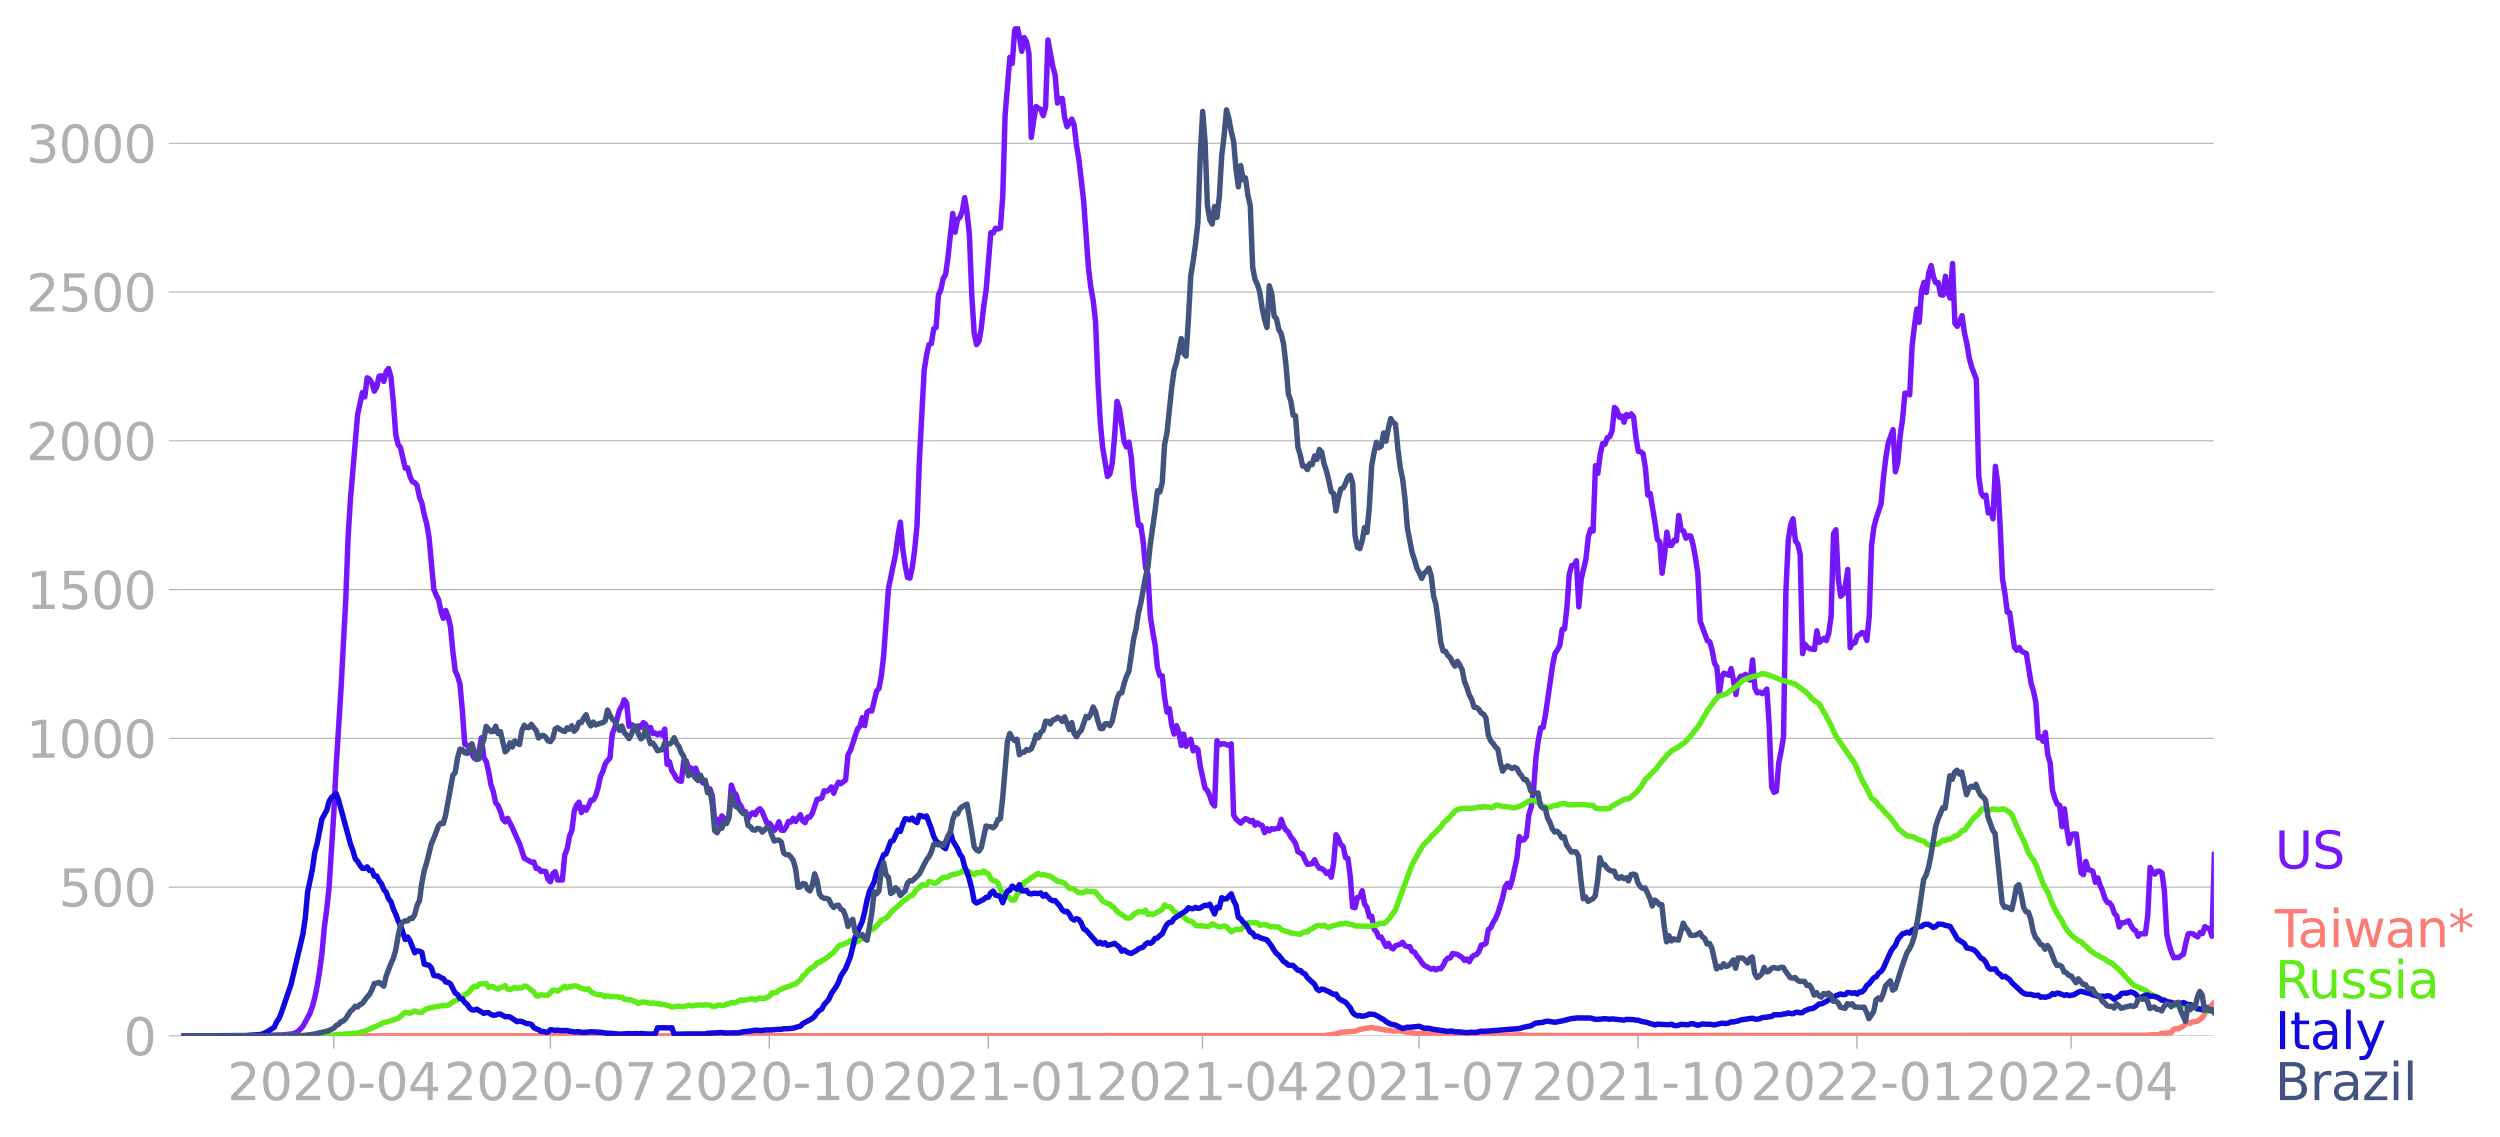<svg xmlns:xlink="http://www.w3.org/1999/xlink" width="915.175" height="416.202" viewBox="0 0 686.381 312.151" xmlns="http://www.w3.org/2000/svg"><defs><style>*{stroke-linejoin:round;stroke-linecap:butt}</style></defs><g id="figure_1"><path d="M0 312.151h686.38V0H0v312.151z" style="fill:none" id="patch_1"/><g id="axes_1"><path d="M49.83 284.4h558V7.2h-558v277.2z" style="fill:none" id="patch_2"/><g id="matplotlib.axis_1"><g id="xtick_1"><g id="line2d_1"><defs><path id="m892c7c4e8e" d="M0 0v3.5" style="stroke:#b0b0b0;stroke-width:.4"/></defs><use xlink:href="#m892c7c4e8e" x="91.647" y="284.4" style="fill:#b0b0b0;stroke:#b0b0b0;stroke-width:.4"/></g><g style="fill:#b0b0b0" transform="matrix(.14 0 0 -.14 62.4 302.038)" id="text_1"><defs><path id="DejaVuSans-32" d="M1228 531h2203V0H469v531q359 372 979 998 621 627 780 809 303 340 423 576 121 236 121 464 0 372-261 606-261 235-680 235-297 0-627-103-329-103-704-313v638q381 153 712 231 332 78 607 78 725 0 1156-363 431-362 431-968 0-288-108-546-107-257-392-607-78-91-497-524-418-433-1181-1211z" transform="scale(.016)"/><path id="DejaVuSans-30" d="M2034 4250q-487 0-733-480-245-479-245-1442 0-959 245-1439 246-480 733-480 491 0 736 480 246 480 246 1439 0 963-246 1442-245 480-736 480zm0 500q785 0 1199-621 414-620 414-1801 0-1178-414-1799Q2819-91 2034-91q-784 0-1198 620-414 621-414 1799 0 1181 414 1801 414 621 1198 621z" transform="scale(.016)"/><path id="DejaVuSans-2d" d="M313 2009h1684v-512H313v512z" transform="scale(.016)"/><path id="DejaVuSans-34" d="M2419 4116 825 1625h1594v2491zm-166 550h794V1625h666v-525h-666V0h-628v1100H313v609l1940 2957z" transform="scale(.016)"/></defs><use xlink:href="#DejaVuSans-32"/><use xlink:href="#DejaVuSans-30" x="63.623"/><use xlink:href="#DejaVuSans-32" x="127.246"/><use xlink:href="#DejaVuSans-30" x="190.869"/><use xlink:href="#DejaVuSans-2d" x="254.492"/><use xlink:href="#DejaVuSans-30" x="290.576"/><use xlink:href="#DejaVuSans-34" x="354.199"/></g></g><g id="xtick_2"><use xlink:href="#m892c7c4e8e" x="151.106" y="284.4" style="fill:#b0b0b0;stroke:#b0b0b0;stroke-width:.4" id="line2d_2"/><g style="fill:#b0b0b0" transform="matrix(.14 0 0 -.14 121.858 302.038)" id="text_2"><defs><path id="DejaVuSans-37" d="M525 4666h3000v-269L1831 0h-659l1594 4134H525v532z" transform="scale(.016)"/></defs><use xlink:href="#DejaVuSans-32"/><use xlink:href="#DejaVuSans-30" x="63.623"/><use xlink:href="#DejaVuSans-32" x="127.246"/><use xlink:href="#DejaVuSans-30" x="190.869"/><use xlink:href="#DejaVuSans-2d" x="254.492"/><use xlink:href="#DejaVuSans-30" x="290.576"/><use xlink:href="#DejaVuSans-37" x="354.199"/></g></g><g id="xtick_3"><use xlink:href="#m892c7c4e8e" x="211.219" y="284.4" style="fill:#b0b0b0;stroke:#b0b0b0;stroke-width:.4" id="line2d_3"/><g style="fill:#b0b0b0" transform="matrix(.14 0 0 -.14 181.97 302.038)" id="text_3"><defs><path id="DejaVuSans-31" d="M794 531h1031v3560L703 3866v575l1116 225h631V531h1031V0H794v531z" transform="scale(.016)"/></defs><use xlink:href="#DejaVuSans-32"/><use xlink:href="#DejaVuSans-30" x="63.623"/><use xlink:href="#DejaVuSans-32" x="127.246"/><use xlink:href="#DejaVuSans-30" x="190.869"/><use xlink:href="#DejaVuSans-2d" x="254.492"/><use xlink:href="#DejaVuSans-31" x="290.576"/><use xlink:href="#DejaVuSans-30" x="354.199"/></g></g><g id="xtick_4"><use xlink:href="#m892c7c4e8e" x="271.331" y="284.4" style="fill:#b0b0b0;stroke:#b0b0b0;stroke-width:.4" id="line2d_4"/><g style="fill:#b0b0b0" transform="matrix(.14 0 0 -.14 242.083 302.038)" id="text_4"><use xlink:href="#DejaVuSans-32"/><use xlink:href="#DejaVuSans-30" x="63.623"/><use xlink:href="#DejaVuSans-32" x="127.246"/><use xlink:href="#DejaVuSans-31" x="190.869"/><use xlink:href="#DejaVuSans-2d" x="254.492"/><use xlink:href="#DejaVuSans-30" x="290.576"/><use xlink:href="#DejaVuSans-31" x="354.199"/></g></g><g id="xtick_5"><use xlink:href="#m892c7c4e8e" x="330.137" y="284.4" style="fill:#b0b0b0;stroke:#b0b0b0;stroke-width:.4" id="line2d_5"/><g style="fill:#b0b0b0" transform="matrix(.14 0 0 -.14 300.889 302.038)" id="text_5"><use xlink:href="#DejaVuSans-32"/><use xlink:href="#DejaVuSans-30" x="63.623"/><use xlink:href="#DejaVuSans-32" x="127.246"/><use xlink:href="#DejaVuSans-31" x="190.869"/><use xlink:href="#DejaVuSans-2d" x="254.492"/><use xlink:href="#DejaVuSans-30" x="290.576"/><use xlink:href="#DejaVuSans-34" x="354.199"/></g></g><g id="xtick_6"><use xlink:href="#m892c7c4e8e" x="389.596" y="284.4" style="fill:#b0b0b0;stroke:#b0b0b0;stroke-width:.4" id="line2d_6"/><g style="fill:#b0b0b0" transform="matrix(.14 0 0 -.14 360.348 302.038)" id="text_6"><use xlink:href="#DejaVuSans-32"/><use xlink:href="#DejaVuSans-30" x="63.623"/><use xlink:href="#DejaVuSans-32" x="127.246"/><use xlink:href="#DejaVuSans-31" x="190.869"/><use xlink:href="#DejaVuSans-2d" x="254.492"/><use xlink:href="#DejaVuSans-30" x="290.576"/><use xlink:href="#DejaVuSans-37" x="354.199"/></g></g><g id="xtick_7"><use xlink:href="#m892c7c4e8e" x="449.708" y="284.4" style="fill:#b0b0b0;stroke:#b0b0b0;stroke-width:.4" id="line2d_7"/><g style="fill:#b0b0b0" transform="matrix(.14 0 0 -.14 420.46 302.038)" id="text_7"><use xlink:href="#DejaVuSans-32"/><use xlink:href="#DejaVuSans-30" x="63.623"/><use xlink:href="#DejaVuSans-32" x="127.246"/><use xlink:href="#DejaVuSans-31" x="190.869"/><use xlink:href="#DejaVuSans-2d" x="254.492"/><use xlink:href="#DejaVuSans-31" x="290.576"/><use xlink:href="#DejaVuSans-30" x="354.199"/></g></g><g id="xtick_8"><use xlink:href="#m892c7c4e8e" x="509.821" y="284.4" style="fill:#b0b0b0;stroke:#b0b0b0;stroke-width:.4" id="line2d_8"/><g style="fill:#b0b0b0" transform="matrix(.14 0 0 -.14 480.573 302.038)" id="text_8"><use xlink:href="#DejaVuSans-32"/><use xlink:href="#DejaVuSans-30" x="63.623"/><use xlink:href="#DejaVuSans-32" x="127.246"/><use xlink:href="#DejaVuSans-32" x="190.869"/><use xlink:href="#DejaVuSans-2d" x="254.492"/><use xlink:href="#DejaVuSans-30" x="290.576"/><use xlink:href="#DejaVuSans-31" x="354.199"/></g></g><g id="xtick_9"><use xlink:href="#m892c7c4e8e" x="568.626" y="284.4" style="fill:#b0b0b0;stroke:#b0b0b0;stroke-width:.4" id="line2d_9"/><g style="fill:#b0b0b0" transform="matrix(.14 0 0 -.14 539.378 302.038)" id="text_9"><use xlink:href="#DejaVuSans-32"/><use xlink:href="#DejaVuSans-30" x="63.623"/><use xlink:href="#DejaVuSans-32" x="127.246"/><use xlink:href="#DejaVuSans-32" x="190.869"/><use xlink:href="#DejaVuSans-2d" x="254.492"/><use xlink:href="#DejaVuSans-30" x="290.576"/><use xlink:href="#DejaVuSans-34" x="354.199"/></g></g></g><g id="matplotlib.axis_2"><g id="ytick_1"><path d="M49.83 284.4h558" clip-path="url(#pb3bcf292a0)" style="fill:none;stroke:#b0b0b0;stroke-width:.3;stroke-linecap:square" id="line2d_10"/><g id="line2d_11"><defs><path id="mfe31f30dcf" d="M0 0h-3.5" style="stroke:#b0b0b0;stroke-width:.3"/></defs><use xlink:href="#mfe31f30dcf" x="49.83" y="284.4" style="fill:#b0b0b0;stroke:#b0b0b0;stroke-width:.3"/></g><use xlink:href="#DejaVuSans-30" style="fill:#b0b0b0" transform="matrix(.14 0 0 -.14 33.922 289.719)" id="text_10"/></g><g id="ytick_2"><path d="M49.83 243.556h558" clip-path="url(#pb3bcf292a0)" style="fill:none;stroke:#b0b0b0;stroke-width:.3;stroke-linecap:square" id="line2d_12"/><use xlink:href="#mfe31f30dcf" x="49.83" y="243.556" style="fill:#b0b0b0;stroke:#b0b0b0;stroke-width:.3" id="line2d_13"/><g style="fill:#b0b0b0" transform="matrix(.14 0 0 -.14 16.108 248.875)" id="text_11"><defs><path id="DejaVuSans-35" d="M691 4666h2478v-532H1269V2991q137 47 274 70 138 23 276 23 781 0 1237-428 457-428 457-1159 0-753-469-1171Q2575-91 1722-91q-294 0-599 50Q819 9 494 109v635q281-153 581-228t634-75q541 0 856 284 316 284 316 772 0 487-316 771-315 285-856 285-253 0-505-56-251-56-513-175v2344z" transform="scale(.016)"/></defs><use xlink:href="#DejaVuSans-35"/><use xlink:href="#DejaVuSans-30" x="63.623"/><use xlink:href="#DejaVuSans-30" x="127.246"/></g></g><g id="ytick_3"><path d="M49.83 202.713h558" clip-path="url(#pb3bcf292a0)" style="fill:none;stroke:#b0b0b0;stroke-width:.3;stroke-linecap:square" id="line2d_14"/><use xlink:href="#mfe31f30dcf" x="49.83" y="202.713" style="fill:#b0b0b0;stroke:#b0b0b0;stroke-width:.3" id="line2d_15"/><g style="fill:#b0b0b0" transform="matrix(.14 0 0 -.14 7.2 208.032)" id="text_12"><use xlink:href="#DejaVuSans-31"/><use xlink:href="#DejaVuSans-30" x="63.623"/><use xlink:href="#DejaVuSans-30" x="127.246"/><use xlink:href="#DejaVuSans-30" x="190.869"/></g></g><g id="ytick_4"><path d="M49.83 161.87h558" clip-path="url(#pb3bcf292a0)" style="fill:none;stroke:#b0b0b0;stroke-width:.3;stroke-linecap:square" id="line2d_16"/><use xlink:href="#mfe31f30dcf" x="49.83" y="161.869" style="fill:#b0b0b0;stroke:#b0b0b0;stroke-width:.3" id="line2d_17"/><g style="fill:#b0b0b0" transform="matrix(.14 0 0 -.14 7.2 167.188)" id="text_13"><use xlink:href="#DejaVuSans-31"/><use xlink:href="#DejaVuSans-35" x="63.623"/><use xlink:href="#DejaVuSans-30" x="127.246"/><use xlink:href="#DejaVuSans-30" x="190.869"/></g></g><g id="ytick_5"><path d="M49.83 121.025h558" clip-path="url(#pb3bcf292a0)" style="fill:none;stroke:#b0b0b0;stroke-width:.3;stroke-linecap:square" id="line2d_18"/><use xlink:href="#mfe31f30dcf" x="49.83" y="121.025" style="fill:#b0b0b0;stroke:#b0b0b0;stroke-width:.3" id="line2d_19"/><g style="fill:#b0b0b0" transform="matrix(.14 0 0 -.14 7.2 126.344)" id="text_14"><use xlink:href="#DejaVuSans-32"/><use xlink:href="#DejaVuSans-30" x="63.623"/><use xlink:href="#DejaVuSans-30" x="127.246"/><use xlink:href="#DejaVuSans-30" x="190.869"/></g></g><g id="ytick_6"><path d="M49.83 80.182h558" clip-path="url(#pb3bcf292a0)" style="fill:none;stroke:#b0b0b0;stroke-width:.3;stroke-linecap:square" id="line2d_20"/><use xlink:href="#mfe31f30dcf" x="49.83" y="80.182" style="fill:#b0b0b0;stroke:#b0b0b0;stroke-width:.3" id="line2d_21"/><g style="fill:#b0b0b0" transform="matrix(.14 0 0 -.14 7.2 85.5)" id="text_15"><use xlink:href="#DejaVuSans-32"/><use xlink:href="#DejaVuSans-35" x="63.623"/><use xlink:href="#DejaVuSans-30" x="127.246"/><use xlink:href="#DejaVuSans-30" x="190.869"/></g></g><g id="ytick_7"><path d="M49.83 39.338h558" clip-path="url(#pb3bcf292a0)" style="fill:none;stroke:#b0b0b0;stroke-width:.3;stroke-linecap:square" id="line2d_22"/><use xlink:href="#mfe31f30dcf" x="49.83" y="39.338" style="fill:#b0b0b0;stroke:#b0b0b0;stroke-width:.3" id="line2d_23"/><g style="fill:#b0b0b0" transform="matrix(.14 0 0 -.14 7.2 44.657)" id="text_16"><defs><path id="DejaVuSans-33" d="M2597 2516q453-97 707-404 255-306 255-756 0-690-475-1069Q2609-91 1734-91q-293 0-604 58T488 141v609q262-153 574-231 313-78 654-78 593 0 904 234t311 681q0 413-289 645-289 233-804 233h-544v519h569q465 0 712 186t247 536q0 359-255 551-254 193-729 193-260 0-557-57-297-56-653-174v562q360 100 674 150t592 50q719 0 1137-327 419-326 419-882 0-388-222-655t-631-370z" transform="scale(.016)"/></defs><use xlink:href="#DejaVuSans-33"/><use xlink:href="#DejaVuSans-30" x="63.623"/><use xlink:href="#DejaVuSans-30" x="127.246"/><use xlink:href="#DejaVuSans-30" x="190.869"/></g></g></g><path d="m49.83 284.4 22.869-.082 3.267-.151 1.307-.012 1.306-.117 1.96-.21 1.307-.665 1.307-1.365 1.96-3.618.654-1.867.653-2.404.654-3.186.653-4.026.653-4.854.654-7.119.653-4.983.654-6.068 1.306-20.48.654-13 1.307-20.865 1.306-24.46.654-17.47.653-10.479 1.96-23.14 1.307-6.022.653 1.202.654-5.228.653.362.654 1.073.653 2.218.653-1.062.654-3.034.653-.105.654 1.528.653-2.695.653-.864.654 2.474.653 6.698.654 8.928.653 2.777.653.875 1.307 5.648.654-.105.653 2.37.653 1.423.654.268.653.817.654 3.221.653 1.599.653 3.232.654 2.37.653 3.768 1.307 14.226.653 1.657.654 1.237.653 3.139.654 1.984.653-2.16.653 1.681.654 2.708.653 6.826.654 5.38.653 1.435.653 2.206.654 7.27.653 9.196.653.28 1.96 3.594.654.233.653-2.065.654-3.781.653 5.461.654.98.653 2.766.653 3.665.654 1.925.653 3.058.654.735.653 1.622.653 2.194.654.676.653-.956 1.307 2.567 1.307 2.987.653 1.354 1.307 4.003 1.96 1.132.654-.082.653 1.774.653.046.654.794.653-.082.654.094.653 2.17.653.642.654-2.217.653-.549.654 2.276 1.306.035.654-6.874.653-1.645.654-3.466.653-1.645.653-5.24.654-1.774.653-.758.653 2.859.654-1.424.653.805.654-1.19.653-1.587.653-.058.654-1.132.653-2.218.654-3.057.653-1.435.653-2.008.654-.98.653-.677.654-6.745.653-1.505 1.307-4.936.653-1.086.654-1.727.653.876.653 6.395.654-.479.653.362.654 1.307.653-1.284.653.385.654-1.295.653.467.654 2.019.653-1.144.653 1.669.654-.164.653.514.654-.467.653.583.653-1.692.654 9.651.653-.7.654 2.486.653.933.653 1.284.654.537.653.128.654-5.531.653-.094.653 1.984.654-.012.653.724.653-.654.654 1.798 1.307 2.228.653-.28.653 1.868.654.058.653 1.902.654 7.025.653-.583.653 1.33.654-2.24.653.735.654.501.653-1.178.653-8.53.654 1.936.653.7.654 2.171.653.91.653 1.506.654.128.653 1.996.654-1.296.653-.478.653.548.654-1.19.653-.443.654.875 1.306 3.174.654-.07.653.875.654 1.109.653-.794.653-1.587.654 2.322.653.047.654-.922.653-1.54.653.163.654-1.038.653.91 1.307-1.89.653 1.715.654.467.653-1.518.653.012.654-1.038 1.307-3.851.653-.105.653-.257.654-1.996.653.152.654-.385.653-.817.653 1.739.654-1.762.653-1.272.654.408 1.306-1.027.654-6.908.653-1.167 1.96-5.928.654-.724.653-2.357.654 2.159.653-3.664.653-.467.654.116 1.307-5.45.653-.711.653-3.466.654-5.718 1.307-18.321 1.96-9.453.653-5.018.654-3.71.653 7.281.653 4.54.654 3.337.653.21.654-2.882.653-4.855.653-6.803.654-18.041 1.306-24.46.654-4.154.653-2.93.654-.244.653-4.096.653-.339.654-8.915.653-1.46.654-3.092.653-1.073.653-4.738 1.307-12.008.654 5.111.653-3.454.653-.607.654-1.657.653-3.746.654 4.015.653 6.138.653 16.536.654 10.479.653 3.174.654-.863.653-3.711.653-5.929.654-4.306 1.307-15.917.653.07.653-1.295.654.198.653-.268.654-8.53.653-22.477 1.307-15.847.653 1.692.654-9.067.653-1.167.653 2.812.654 4.073.653-3.77.654 1.156.653 3.15.653 23.107.654-4.645.653-3.84.653.48.654.314.653 1.716.654-2.334.653-18.426 1.307 7.188.653 2.392.654 7.726.653-1.214.653-.047.654 5.193.653 2.544.654-.91.653-1.167.653 1.622.654 5.602.653 3.839 1.307 11.494 1.307 18.193.653 5.415.654 3.63.653 5.857.653 16.396.654 11.32.653 6.873 1.307 7.866.653-.63.654-3.023.653-7.457.654-9.487.653 1.902 1.307 9.195.653 1.424.654-1.33.653 4.143.653 8.11 1.307 10.55h.654l.653 4.527.653 7.084.654 1.773.653 11.518.653 4.341.654 3.583.653 6.29.654 2.182.653.047.653 5.928.654 4.05.653-.946.654 4.586.653 2.37.653-2.3.654 1.797.653 3.641.654-3.127.653 3.349.653-1.505.654-.409.653 3.163.654-.91.653.594.653 4.587 1.307 5.998.654.618.653 1.517.653 1.96.654.771.653-17.901.654 1.12.653-.268.653-.024 1.307.444.654-.432.653 19.523.653 1.156 1.307 1.097.654-.712.653-.514.653.269.654.525.653-.327.653 1.319.654-.642.653.548.654.14.653 2.008.653-1.109.654.607.653-.607.654.152.653-.222.653-.012.654-2.45.653 1.902.654 1.027.653.548.653 1.319.654.758.653 1.016.654 2.275 1.306.759.654 1.517.653 1.225 1.307-.198.653-1.074.654 1.412.653.91.654.105.653.479.653.863.654-.478.653 1.494.654-3.805.653-7.853.653 1.015.654 1.68.653.537.654 3.058.653.198.653 5.018.654 8.414.653.116.654-2.8.653-.175.653-1.68.654 3.652.653.91.653 2.58.654-.141.653 3.594.654.677.653 1.54.653-.105 1.307 2.58.654-.852.653 1.155.653.373.654-.875 1.307-.408.653-.537.653.968.654.234.653-.012.654 1.319.653.198.653 1.109.654.688.653 1.05.654.747 1.96 1.097.653-.245.654.432.653-.373.653.07.654-.922.653-1.33.654-.677.653-.059.653-1.213 1.307.256 1.307.829.653.828.654-.385.653.736.654-1.214.653-.584.653-.14.654-.793.653-1.832.653-.129.654-.373.653-3.781.654-.478.653-1.436.653-1.015.654-1.54 1.307-4.237.653-2.964.653-1.015.654 1.132.653-2.065 1.307-5.94.653-5.94.654.98.653-.128.654-.946.653-5.881.653-2.124.654-4.773.653-8.81.654-4.82.653-3.384.653-.058.654-3.536 1.96-13.607.653-3.186.654-.98.653-1.202.654-4.446.653-.129.653-5.8.654-9.265.653-2.322.654-.14.653-1.19.653 12.66.654-7.584 1.307-5.555.653-6.127.653-2.065.654.525.653-17.971.653 2.1.654-5.228.653-2.894.654.152.653-1.809.653-.245.654-1.657.653-6.395.654.654.653 2.007.653-.315.654 1.703.653-2.1.654.49.653-.677.653.794.654 5.706.653 3.804.654.117.653.502.653 3.98.654 7.41.653-.42 1.307 7.958.653 4.645.654.606.653 8.66.654-4.937.653-6.337.653 3.595.654.011.653-1.4.654.175.653-6.955.653 3.956.654.268.653 1.996.654-.665.653.07.653 2.38.654 3.536.653 4.365.654 13.105 1.96 5.356.653.28.653 2.299.654 3.57.653 1.063.654 7.433.653-4.68.653-1.061 1.307.595.654-1.832.653 3.267.653 3.84.654-3.898.653-1.132.654.047.653-.549.653 1.167.654.42.653-5.554.654 7.76.653 1.295.653-.222.654.42.653-.49.654-.746.653 10.21.653 16.536.654 1.61.653-.314.654-7.784.653-3.14.653-4.037.654-39.945.653-14.062.654-4.19.653-1.645.653 6.069.654.875.653 2.836.654 27.236.653-2.59.653.84.654.397 1.307.245.653-5.146.653 3.162 1.307-1.12.653.642.654-2.008.653-4.726.654-22.604.653-1.085.653 13.42.654 4.831.653-.583.654-2.51.653-4.247.653 21.46.654-1.225.653-.128.654-1.88.653-.372.653-.56.654.163.653 2.019.654-6.605.653-19.652.653-4.948.654-2.439 1.307-3.91.653-7.34.653-5.367.654-3.991 1.307-3.618.653 11.541.653-2.532.654-7.364.653-4.434.654-7.247.653.093.653.374.654-13.303.653-5.625.654-4.645.653 3.653.653-8.659.654-2.31.653 2.777.654-5.333.653-2.03.653 3.15.654 1.575.653-.046.653 3.279.654.152.653-5.182.654 4.365.653 1.634.653-9.523.654 16.43.653.818.654-1.33.653-1.6.653 4.739.654 2.859.653 3.99.654 2.463 1.306 3.384.654 26.665.653 4.54.654 1.05.653-.397.653 4.901.654-.921.653 2.508.654-14.4.653 4.621.653 11.682.654 14.622.653 3.92.654 5.194.653.128 1.307 9.51.653.83.654-.794.653 1.027.653.385.654.233 1.307 8.204.653 2.182.653 3.07.654 9.697.653-.257.654 1.225.653-2.415.653 6.08.654 2.275.653 7.55.653 2.23.654 1.563.653.315.654 5.846.653-4.9.653 5.484.654 4.026.653-2.474.654-.128.653.011 1.307 10.666.653.49.654-3.617.653 2.229.653.175.654.397.653 2.917.654-1.202.653 2.077.653 1.447.654 2.1.653 1.074.654.164.653.91.653 2.03.654.619.653 3.046.654-1.132.653-.035 1.307-.537.653 1.33.654 1.039.653.397.653 1.505.654-.712 1.307.035.653-4.936.653-13.292.654 1.167.653.677.654-.805.653.012.653.49.654 4.924.653 11.892.653 2.94.654 2.02.653 1.493.654-.093.653.035.653-.56.654-.339.653-3.14.654-2.45.653-.14.653.094.654.513.653.327.654-1.19.653.291.653-1.914.654.409.653.21.654 2.019.653-22.44h0" clip-path="url(#pb3bcf292a0)" style="fill:none;stroke:#7516fd;stroke-width:1.5;stroke-linecap:square" id="line2d_24"/><path d="m49.83 284.4 313.63-.058 3.267-.455 1.307-.444 3.92-.315.654-.187.653-.303 3.267-.549 3.92.724 1.307.105.653.175 1.96-.105 1.96.42.654.023.654.199.653-.024.653.222 1.96-.163 1.307.105 1.307-.152 1.307.152 1.307.023h.653l1.307.164.653-.035 1.307.151 4.574.07 4.574.245 8.494-.28 1.307.152 1.96.082 1.307-.035 7.187.023 159.429-.07 1.306-.128 2.614-.059.653-.408 2.614-.105.653-.945.654-.222.653.07 1.307-.689 1.307-1.062.653.257.653-.397 1.307-.175 1.307-.933.653-.899.654-1.213 1.96-2.02h0" clip-path="url(#pb3bcf292a0)" style="fill:none;stroke:#fe7b74;stroke-width:1.5;stroke-linecap:square" id="line2d_25"/><path d="m49.83 284.4 40.51-.093 1.96-.222 5.881-.42 1.307-.444.653-.128 3.92-1.692 1.308-.677.653-.093 3.267-1.027 1.96-1.669 1.307.245 1.307-.595 1.307.373.653-.023.653-.595.654-.35 1.307-.35 3.267-.595.653.035.653-.094 1.96-1.283.654-.234.653-.688.654-.012.653-.689.653-.303.654-.548.653-.957.654-.49.653.175.653-.747 1.96-.21.654 1.027.653-.187.654.047.653.513.654.128.653-.455.653-.046.654-.455.653.968.654.175 1.306-.618.654.256.653-.116.654.023.653-.548.653.116 1.307 1.027.654.467.653 1.062.653.058.654-.315 1.307.117.653-.012 1.307-1.365h.653l.654.245.653-.374 1.307-1.015.653.502.654-.338.653.023.653-.245.654.047 1.306.63 1.307.291.654-.14.653.77.653.409 1.307.478.654-.105.653.234.653.385.654-.28.653.21 1.96.023.654.222.653-.093.654.595 1.96.21.653.338.654.164.653.49.653-.397.654-.07 1.96.385.653-.093 1.96.28.654.187.653.011 1.307.327.654.28 1.306-.082.654-.128.653.128.654.012 1.306-.362 1.307.164.653-.21 1.307-.059.654.07.653-.128 1.307.105.653.385.654.012.653-.304.653-.151.654.198.653-.093.654-.35.653-.07.653-.339.654.128.653-.186 1.307-.642.653.14.654-.175.653-.059.654-.175.653-.046.653.303 1.307-.525.654.128.653-.023 1.307-.56.653-.922 1.307-.152.653-.642 1.307-.571 1.96-.619.654-.385.653-.093.654-.654.653-.455.653-1.132.654-.373.653-.969 1.307-.992.653-.326.654-.91.653-.06.653-.594.654-.199 2.613-2.053 1.307-1.67.654-.361.653-.128 1.307-.595.653-.49.654.816.653-.21.653-.362.654-.501.653-.187.654-.07.653-.49.653-1.634 1.307-.653.654-.782.653-.525.653-.957 1.307-.584.654-.63.653-.957 2.614-2.322.653-.677 1.307-.829.653-.641.654-.117 1.306-1.844.654-.327.653-.816 1.307.081.653-.968.654.081.653.397.653-.07 1.96-1.552.654.058.653-.14.654-.443.653-.292.654-.012 1.306-.443.654-.455.653.152.654.56.653-.584.653.595.654.234.653-.502 1.307.058.653-.571.654.525.653.28.654 1.365.653.537.653.07.654.525.653 1.797 1.307 2.054.653-.222 1.307 1.19.654-.186.653-1.447.653-.724 1.307-2.602 1.307-.688.653-.63.654-.316.653-.502.653-.28.654.386.653-.129 1.96.455 1.307.922.654.479.653.058 1.307.478 1.307 1.39 1.306.21.654.618.653.338.654.082.653-.129.653-.396.654.221 1.307-.046.653.151 1.96 2.451.654.408 1.306.42.654.654.653.443.654.946 1.306.863 1.307.91.654.047.653-.257.653-.758 1.307-.747.654-.023.653.105.653-.537.654 1.202.653-.175.653.187.654-.28 1.307-.747.653-.339.653-1.248.654.443h.653l.654.455.653.957.653.257.654.525 1.307.525.653.759.653.443.654.047.653.42.654.758.653.175.653-.105 1.96.28.654-.221.653-.537.654.257.653.385.654.198.653-.047.653-.21.654.199 1.307 1.377 1.306-.677 1.307.082.654-.584.653-.805.653-.49 2.614.07.653.665 1.307-.257.653.14.654.42 2.613.187.654.642.653.327 1.307.35.653.268 2.614.397.653-.478.654-.21.653.034.654-.676.653-.245 1.307-.817.653-.059.654.187.653-.245.653.385.654.245.653-.338 2.614-.689.653.047.654-.222 1.306.35.654.094.653.303 2.614.105.653-.07.653.128.654-.233 1.307-.105.653-.478 1.307.035.653-.397 1.307-1.459.653-1.074.654-.793 1.307-3.688 3.267-8.799 2.613-4.702.654-.876.653-.688.653-.479.654-.968 2.613-2.544.654-1.039.653-.677.654-.478 1.96-2.252.653-.42 1.307-.292 1.96-.047.654.059 1.96-.386.653.047.653-.14 1.307.082.654.175.653-.059.653-.618h.654l1.307.327 1.96.186.653.222.654-.023 1.306-.374 1.307-.63 1.307-.84.653-.187.654.059.653.233 1.307.619.653.63.654.28.653.128.654-.082.653-.361.653-.152.654.023.653-.373 1.307-.152 1.307.397 1.96-.07h2.614l.653.14 1.307.047.653.747 1.307.198 1.96-.035.653-.082.654-.642 1.307-.688.653-.327.653-.455.654-.303.653-.175.654-.035 1.306-1.062.654-.549 1.307-1.54.653-1.015.653-1.25.654-.43 1.307-1.46.653-.536 1.307-1.728 1.96-2.322 1.307-1.318 1.307-.666 1.96-1.353.653-.537 1.307-1.482 1.96-2.474.654-.992 1.96-3.43 1.96-2.743.653-.77.654-.596 1.96-.571 2.613-1.973.654-.513 1.307-1.26 1.96-.782 1.96-.479 1.307-.548 1.307.222 1.96.676 1.96.84 3.92 1.168 3.267 2.439 1.307 1.575 1.96 1.365 1.96 3.408 1.307 2.509 1.307 2.917 5.227 7.62 1.96 4.482 1.307 2.275 1.307 2.766 1.307.98.653 1.004.654.49.653.875 1.96 2.042 1.307 1.669.653 1.109 2.614 2.147.653.058 1.307.257.654.513 1.306.42.654.152.653.689.654.35.653.198.653-.292 1.307-.14 1.307-1.05.653.14.654-.443.653.081 1.307-.898.653-.152.654-.513.653-.84.653-.059 2.614-3.49 1.307-1.084.653-1.05.654-.41.653.304 1.307.082.653-.245 1.96.163.654-.21.653.117.654.513.653.315.653.747 1.96 4.54 1.307 2.59 1.307 3.303.654 1.074.653.805.653 1.202 1.96 5.146.654 1.424.653 1.003 1.307 3.361.653 1.436 1.307 2.252.654.863.653 1.54 1.307 1.775 1.307 1.33.653.373.653.572.654.21 2.613 2.486 1.307.91 1.307.724.653.385.654.245.653.536 1.307.7 1.96 1.67 2.614 2.893 1.307 1.354 1.96.934 1.307.49.653.583 1.307.712 1.96.887 1.96.969 2.614 1.132.653.151 1.307-.186 1.307.268.653.07 2.614.735 1.306.222.654.21 1.307-.023.653.011h0" clip-path="url(#pb3bcf292a0)" style="fill:none;stroke:#5feb16;stroke-width:1.5;stroke-linecap:square" id="line2d_26"/><path d="m49.83 284.4 17.642-.082 3.92-.28.653-.163 1.307-.584 1.96-1.272.654-1.493.653-.922.654-1.646 2.613-7.655 3.267-13.782.654-4.4.653-7.211 1.307-6.243.653-4.645.654-2.427 1.306-6.733 1.307-2.346.654-2.462.653-1.097 1.307-1.074.653 1.786 3.267 12.054.653 1.75.654 2.288.653.724.654 1.097.653.816.653.024.654-.42.653.992.654-.059.653 1.599.653-.023.654 1.307.653.793.654 1.646.653.711.653 1.81.654.781.653 2.019.654 1.412.653 1.774.653 1.33 1.307 3.851.654-.689.653 1.004 1.307 3.314.653-.537.654.129.653.303.653 3.268 1.307.291.654.747.653 2.03.653.14.654.013.653.478.654.233.653.934.653.117.654.396 1.307 2.544.653.397.653 1.109.654.081.653.98.653.514.654 1.004.653.502.654.093.653-.292 1.96 1.179.654-.21.653.023.653.455.654.257.653-.058.654-.28h.653l1.307.746.653-.07.654.105 1.96 1.307.653-.151.654.105 1.306.571.654.035.653.187.654.864.653.373.653.199.654.478.653.023.654.199.653-.059.653-.606.654.046.653.175.654-.151.653.175 1.96-.035.654.21.653.035.653.163 1.307-.082.653.152.654.023 1.307-.081.653-.082 1.307.07 1.307.07 1.96.292.653-.024 1.96.176.654.081 2.613-.163.654.07 1.307-.082.653.07.653-.093 1.96.152h1.96l.654-1.693 1.96-.011 1.307.035.654-.07.653 1.809 3.267-.082 5.227-.012.653-.175 3.92-.21.654.117 3.92-.024 1.307-.303 1.96-.187 1.307-.233 1.307.058.654.012.653-.117 1.96-.035 1.307-.128 1.307-.047.653-.14 1.307-.035 1.307-.117 1.307-.42.653-.14.653-.712 1.96-1.026.654-.397.653-.56.654-.98.653-.62.653-.42.654-1.213 1.307-1.482.653-1.54 1.307-1.856.653-1.26.654-1.704 1.306-2.007 1.307-3.256 1.307-5.344 1.96-4.365.654-2.649.653-3.162.653-2.428 1.307-2.602.654-2.509 1.96-5.006.653-.199 1.307-3.465.653-.187 1.307-2.894.654.361.653-1.972.653-1.493.654.07.653.245.654-.49.653.793.653.444.654-1.996.653.152.653.28.654-.269 1.307 3.443.653 2.159.653 1.237.654.618.653.152.654.934.653.431 1.307-4.586.653 2.38 1.307 2.136.653 1.54.654.888.653 2.544.654 1.482.653 2.077.653 2.509.654 3.407.653.549 1.96-.969.654-.583.653-.035.654-1.202.653-.49.653 1.132.654.116.653.315.654 1.646.653-1.844.653-1.389.654-.163.653-1.167 1.307.864.653-1.26.654 1.668.653.093.654-.186.653.828.653.152.654-.199 1.306.07.654-.151.653.91.654-.502 1.306 1.389.654.338.653-.058 1.307 1.505.653 1.062.654.49.653-.105.654.829.653 1.167.653.42.654-.385.653.257.654.898.653 1.634.653.35 3.267 3.723.654-.385.653.513.654-.373.653.7 1.307-.315.653-.234 1.307 1.05.653 1.11.654-.34.653.467.654.327.653.152 1.307-.7.653-.514.654-.315.653-.175.653-.84.654-.385.653.175.653-.397.654-.968.653-.117.654-.665.653-.42.653-1.47.654-1.156.653-.584.654-.07.653-.98 3.267-2.135.653-.829.654.245.653.035.654-.362.653.257.653-.082.654-.478.653-.28.654.047.653-.339 1.307 2.673.653-1.868.654.164.653-2.766.653.374.654-.059 1.307-1.365.653 1.844.653 1.248.654 3.373.653.397.654.933.653.49.653 1.004.654 1.225.653.234.653 1.015.654-.14.653.397 1.96.606 1.307 1.762.654 1.12.653.853.653.525 1.307 1.692.654.35.653.653 1.307.082 1.307 1.307.653.058.653.666.654.291.653 1.027 1.307 1.214.653.583.654 1.32.653.43.654-.42.653.13 1.307.594 1.307.735.653-.081.653 1.073.654.49 1.307.654 1.306 1.54.654 1.307.653.619.654.303.653-.081.653.198 1.307-.28.653-.339 1.307.106 1.307.63.653.455.654.292.653.595 1.307.677 1.307.28 1.307.63.653.315 1.307-.385.653.035 2.614-.269 1.307.537 1.306-.012 1.307.327 3.92.56.654-.105.653.047.654.163 1.307.035 1.96.21 1.307-.14.653.094.653-.047 1.307-.338.653.07 9.801-.77 1.307-.386 1.96-.385.654-.443.653-.292 1.96-.222.654-.233.653-.07 1.96.303 1.96-.373 2.614-.665.654-.024.653-.14 3.92.035 1.307.362 1.307-.058 1.307-.14 1.306.163.654-.093 3.267.35.653-.21 1.96.058.654.14h.653l.654.292 1.96.397.653.28.654.117.653.256.653-.245 1.96.117 1.307.035.654-.14.653.373.654.035.653-.116.653-.245 1.96.128.654-.292h.653l1.307.42 1.307-.361 1.307.093.653-.023 1.307.198 1.96-.467 1.307.07.653-.14.654-.315.653.035 1.307-.292.653-.256 3.267-.49.654.233.653.047.653-.117.654-.304 2.613-.315.654-.478 1.96-.023.653-.21.654-.012.653-.269.654.175.653.047.653-.315.654-.117.653.199.654-.082.653-.513 1.307-.514.653-.07.654-.245 1.306-1.015.654-.024 1.306-.676 1.307-.84.654-.199.653-.525 1.307-.49.653.186.654-.058.653-.572 1.307.257.653-.163.654.385.653-.607.653.023.654-.665.653-1.108.654-.49 1.306-1.646.654-.28.653-1.015.654-.409.653-.957 1.307-2.975.653-1.447.654-1.062.653-.7.653-1.634 1.307-1.587.654-.152.653-.292.653.245.654-.758.653-.397.654-.549 1.306-.105.654-.513.653-.093.654.035 1.306.851.654-.291.653-.642 1.307.093.653.269 1.307.268 1.307 2.194.653 1.237 1.96 1.284.654 1.237.653.058 1.307.432.653.583 1.307 1.704.654.303.653.829.653 1.412.654.49 1.307-.105.653 1.039.653.443.654.747.653-.198 1.307.886.653.899 1.96 1.82.654.63.653.467.654.222 1.307.058.653.222.653.094.654-.105.653.56.654-.082.653.117 1.307-.385.653-.63.653.221.654-.385.653.128 1.307.514.653-.199.654.269 1.307-.222 1.306-.77.654-.198 1.307.35 1.306.315.654.326.653.117.654.292 1.306-.058.654.128.653-.245.654.058 1.306.91.654-.583.653-.198.654-.806.653-.116.653.07 1.307-.385.654.221.653.409.653.805.654.152 1.307-.665.653-.082.653.397.654-.082 1.307.292 1.306.852.654-.059.653.432 1.307.21.653.257.654.116.653-.21.653.117.654-.245 1.307.56h.653l1.307.584.653.618.654-.012.653.164.653-.339.654.292.653.082.654.21.653.338h0" clip-path="url(#pb3bcf292a0)" style="fill:none;stroke:#1007e1;stroke-width:1.5;stroke-linecap:square" id="line2d_27"/><path d="m49.83 284.4 33.323-.07 2.614-.327 3.267-.723 1.307-.339 1.306-.653.654-.77.653-.234.654-.782.653-.186.653-.642 1.307-2.03.653-.55.654-.84.653.222.654-.677.653-.315 1.307-1.785.653-.665.654-1.284.653-1.704.653-.105.654-.233 1.307 1.039.653-2.766 1.307-3.454.653-1.412.654-2.24.653-3.805.653-3.093.654-.793.653-.385.654.046.653-.711.653.011.654-1.062.653-2.567.654-1.272.653-4.913.653-3.384.654-2.066 1.307-5.263.653-1.505 1.307-3.42.653-.711.654.128.653-2.392 1.96-10.841.654-.794.653-4.037.653-2.358.654.094.653.887.653.175 1.307-2.65 1.307 4.307.653-.164.654-3.629.653-1.552.654-3.734 1.306 1.447.654-.058.653-1.424.654 2.007.653-.513 1.307 5.543.653-.654.654-1.844.653 1.156.653-1.622.654.618.653.338.654-3.839.653-1.459.653.596.654.023.653-.864.654.946.653.688.653 2.089.654-.572.653-.128.654.467.653 1.038.653.21.654-.922.653-2.567.654-.338 1.306.852.654.198.653-1.015.654.431.653-.992.653 1.494.654-.688.653-1.75.653.07.654-1.25.653-.898.654 2.042.653 1.027.653-1.062.654.782 1.307-.455.653-.163.653-.49.654-2.976.653 1.482.654.968.653.689 1.307 2.427.653-1.19.654 1.844.653.665.653.968.654-1.167.653-1.948.654-.28.653 2.123.653 1.33.654-.524.653-2.183 1.307 4.038.653-.187.654.91.653 1.214.654-.21.653-.082.653-1.843.654.245.653.058.654-.513.653-1.226.653 1.54.654.853.653 1.738.654.98.653 2.941.653 2.358.654-.806.653.63.653.887.654.619.653-1.459.654 1.377h.653l.653 3.42.654-.666.653 3.816.654 7.294.653.548.653-1.248.654.011.653-1.902.654.619.653-1.61.653-6.5.654 2.275.653 1.225.654.234.653 1.003.653.63.654-.093.653 3.36.654.35.653.864.653.07.654-.478.653.14.654.875 1.306-1.33.654.257.653 1.96.654 1.564.653-.222.653-.023.654.56.653 2.999.654.443h.653l.653.63.654.934.653 2.322.654 5.042.653-.082.653-.922.654.128.653 1.39.653.5.654-1.54.653-3.15.654 1.879.653 3.605.653.934.654.327.653.023.654.28.653 1.424.653.782.654-.537.653-.117.654 1.109.653.35.653 1.599.654 2.777.653-1.33.654-.607.653 3.524.653.747.654.152.653-.245.654 1.05.653.513 1.307-7.41.653-5.905.654.584.653-.829.653-5.601.654-2.1.653 3.302.654.735.653 4.4.653-.444.654-1.144.653.596.654 1.528.653-.7.653-.537.654-2.182.653-.642.654.047 1.96-1.926 1.306-2.59.654-1.249.653-.863.654-1.32.653-2.03.653-.093.654.198.653-.35.654.525.653-1.026.653-1.588.654-1.026.653-3.408.654-1.82.653.21.653-1.447.654-.56 1.307-.69 1.306 7.423.654 4.236.653.957.654.268.653-.957 1.307-5.928.653.152.654.035.653.303.653-.688.654-1.599.653-.163.654-5.859 1.306-15.497.654-2.089.653 1.237.654.736.653-.386.653 4.248.654-.63.653-.058.654-.712.653.175.653-.409.654-1.528.653-2.253.653.747.654-1.528.653-.514.654-2.497.653.058.653.689.654-1.062.653-.187.654-.548.653.315.653.782.654-1.237 1.307 3.489.653-1.914.653 2.976.654.922.653-1.144.654-.63 1.306-3.828.654.362.653-1.027.654-1.914.653 1.284.653 2.602.654 2.007.653.035.654-1.295.653-.07.653.548.654-1.166 1.307-6.115.653-1.587.653-.14.654-2.58.653-1.948.654-1.366 1.306-8.915.654-2.72.653-4.329.654-2.777 1.306-7.223.654-2.685.653-6.22 1.307-9.277.653-5.438.654.327.653-2.474.653-10.491.654-3.267 1.307-12.405.653-4.808.653-2.066 1.307-6.605.654 4.015.653.817.653-9.966.654-12.148.653-3.91.654-4.784.653-5.928.653-18.765.654-11.681.653 8.273.654 17.505.653 3.967.653 1.18.654-4.82.653 2.964.654-5.754.653-11.097.653-5.473.654-7.177.653 2.345.654 3.63.653 2.637.653 7.667.654 4.843.653-5.823.654 3.909.653-.525.653 4.784.654 2.894.653 16.805.653 3.442.654 1.296.653 2.193.654 4.388.653 3.104.653 2.16.654-11.449.653 2.113.654 6.138.653.793.653 2.976.654 1.19.653 2.813.654 5.788.653 7.877.653 1.844.654 4.014.653.163.654 8.566.653 2.217.653 3.023.654-.012.653.945.654-1.622.653.303.653-2.404.654.946.653-2.731.654.712.653 3.209.653 2.007.654 2.602.653 3.116.654.432.653 4.785.653-3.501.654-2.51.653-.28.654-1.213.653-1.75.653-.526.654 2.183.653 14.412.654 3.162.653.385.653-2.135.654-3.665.653 1.354.653-6.897.654-11.506.653-3.547.654-2.801.653 1.505.653-.432.654-3.617.653 2.229.654-3.49.653-2.695.653 1.038.654.456.653 6.791.654 5.1.653 3.22.653 5.462.654 8.029 1.307 6.733.653 1.926.653 2.345.654 1.237.653 1.54.654-1.388.653-.584.653-.875.654 2.09.653 5.589.654 2.392.653 4.715.653 5.578.654 2.404.653.081.654 1.167.653.572.653 1.377.654.969.653-1.319.654.98.653 1.33.653 3.268.654 1.587.653 2.077.654 1.144.653 2.217.653.024.654.501.653 1.05.653.316.654 1.05.653 4.738.654 1.54.653.747.653.945.654.607.653 3.513.654 2.509.653-.864.653-.583 1.307.723.654-.362.653.315.653 1.284.654.782.653 1.015H419l.653 1.097.653 2.03.654.643 1.307-.106.653 3.513.653.654.654-.035.653 2.742.654 1.202.653 1.774.653.887.654-.21.653.641.654 1.156.653-.257.653 2.217 1.307 1.949.654-.105.653.082.653 1.143.654 6.465.653 5.228.654-.49.653 1.214 1.307-.689.653-.747.653-4.096.654-6.441.653 1.878.654-.023.653.969.653.595.654.222.653.058.654 1.587.653.397.653-.49.654.536.653-.21.654.829.653-1.68.653-.187.654.245.653 2.217.654 1.004.653.466.653-.116 1.307 2.847.654 2.1.653-1.633.653.443.654.876.653-.035.654 5.94.653 4.247.653-1.68.654 1.435.653-.572.654.269.653.058 1.307-4.633.653 1.237.654.7.653 1.342.653.105.654-.058.653-.28.654-.42.653 1.085.653.455.654 1.564.653-.163.653 1.213 1.307 5.788.654-.711.653.303.653-1.015.654.735.653-.199.654-.653.653-.922.653 2.264.654-2.79 1.307.013.653.583.653.759.654-1.26.653-.374.654 4.47.653 1.166.653-.361.654-.654.653-1.774.654 1.237.653-.186.653-.782.654-.234 1.307.28.653-.361.653.035.654 1.073 1.307 1.774.653.105.653-.163.654.758.653.327.654-.047.653.07.653 1.086.654-.129.653 1.015.654 1.728.653-.677.653.898.654.35.653-.992.653.315.654-.443.653.49.654 1.774.653-.035.653.408.654 1.249 1.307.315.653-1.284.653.339.654-.327.653.91.654-.023.653.14 1.307-.082.653 1.366.654 1.797 1.306-1.926.654-3.267.653-.502.654.467.653-1.564.653-2.205 1.307-1.4.654 2.566.653-.42 1.96-6.231 1.307-3.641.653-.992.654-1.342.653-1.96.654-3.105.653-3.757 1.307-8.928.653-1.178.654-2.019.653-3.197 1.307-7.982.653-2.148 1.307-3.139.653.082 1.307-8.904.653.969.654-1.926.653-.572.654 1.074.653-.537 1.307 6.185.653-1.669.654-.642.653.28.653-.816.654 1.773.653 1.26.654.48.653.828.653 4.562 1.307 3.63.654 1.015 1.96 19.103.653 1.109.654-.07 1.306.7.654-2.8.653-3.513.654-.502.653 2.742.653 3.536.654 1.132.653.14.654 1.926.653 3.267.653 1.762.654.677.653 1.167.654.222.653 1.143.653-1.038.654.84 1.306 3.477.654 1.167.653-.081.654.373.653 1.506.653.233.654.712.653.14 1.307 1.855.653-1.073 1.307 1.54.654.058.653 1.097 1.307.105.653 1.132.654.596.653.361.653 1.272.654.444.653.782.654.186.653-.011.653.466.654-1.167.653.549.654.7 1.306-.42.654-.105.653-.222.654.245.653-.256.653-1.564.654-.397.653.233.654-.151.653.607.653 2.077.654-.269.653-.116.654.606.653.036.653.396.654-1.237.653-.723.653.151.654.666.653-.666.654-.385.653-.163.653 2.31 1.307 2.918.654-4.294.653 1.097.653-1.027.654.338.653-2.777.654-1.54.653.944.653 4.283.654-.863.653.84.654-.304.653.91h0" clip-path="url(#pb3bcf292a0)" style="fill:none;stroke:#42537f;stroke-width:1.5;stroke-linecap:square" id="line2d_28"/><g style="fill:#7516fd" transform="matrix(.14 0 0 -.14 624.57 238.457)" id="text_17"><defs><path id="DejaVuSans-55" d="M556 4666h635V1831q0-750 271-1080 272-329 882-329 606 0 878 329 272 330 272 1080v2835h634V1753q0-912-452-1378Q3225-91 2344-91q-885 0-1337 466-451 466-451 1378v2913z" transform="scale(.016)"/><path id="DejaVuSans-53" d="M3425 4513v-616q-359 172-678 256-319 85-616 85-515 0-795-200t-280-569q0-310 186-468 186-157 705-254l381-78q706-135 1042-474t336-907q0-679-455-1029Q2797-91 1919-91q-331 0-705 75-373 75-773 222v650q384-215 753-325 369-109 725-109 540 0 834 212 294 213 294 607 0 343-211 537t-692 291l-385 75q-706 140-1022 440-315 300-315 835 0 619 436 975t1201 356q329 0 669-60 341-59 697-177z" transform="scale(.016)"/></defs><use xlink:href="#DejaVuSans-55"/><use xlink:href="#DejaVuSans-53" x="73.193"/></g><g style="fill:#fe7b74" transform="matrix(.14 0 0 -.14 624.57 260.04)" id="text_18"><defs><path id="DejaVuSans-54" d="M-19 4666h3947v-532H2272V0h-634v4134H-19v532z" transform="scale(.016)"/><path id="DejaVuSans-61" d="M2194 1759q-697 0-966-159t-269-544q0-306 202-486 202-179 548-179 479 0 768 339t289 901v128h-572zm1147 238V0h-575v531q-197-318-491-470T1556-91q-537 0-855 302-317 302-317 808 0 590 395 890 396 300 1180 300h807v57q0 397-261 614t-733 217q-300 0-585-72-284-72-546-216v532q315 122 612 182 297 61 578 61 760 0 1135-394 375-393 375-1193z" transform="scale(.016)"/><path id="DejaVuSans-69" d="M603 3500h575V0H603v3500zm0 1363h575v-729H603v729z" transform="scale(.016)"/><path id="DejaVuSans-77" d="M269 3500h575l719-2731 715 2731h678l719-2731 716 2731h575L4050 0h-678l-753 2869L1863 0h-679L269 3500z" transform="scale(.016)"/><path id="DejaVuSans-6e" d="M3513 2113V0h-575v2094q0 497-194 743-194 247-581 247-466 0-735-297-269-296-269-809V0H581v3500h578v-544q207 316 486 472 280 156 646 156 603 0 912-373 310-373 310-1098z" transform="scale(.016)"/><path id="DejaVuSans-2a" d="m3009 3897-1121-606 1121-610-181-306-1050 634V1831h-356v1178L372 2375l-181 306 1122 610-1122 606 181 309 1050-634v1178h356V3572l1050 634 181-309z" transform="scale(.016)"/></defs><use xlink:href="#DejaVuSans-54"/><use xlink:href="#DejaVuSans-61" x="44.584"/><use xlink:href="#DejaVuSans-69" x="105.863"/><use xlink:href="#DejaVuSans-77" x="133.646"/><use xlink:href="#DejaVuSans-61" x="215.434"/><use xlink:href="#DejaVuSans-6e" x="276.713"/><use xlink:href="#DejaVuSans-2a" x="340.092"/></g><g style="fill:#5feb16" transform="matrix(.14 0 0 -.14 624.57 274.04)" id="text_19"><defs><path id="DejaVuSans-52" d="M2841 2188q203-69 395-294t386-619L4263 0h-679l-596 1197q-232 469-449 622t-592 153h-688V0H628v4666h1425q800 0 1194-335 394-334 394-1009 0-441-205-732-205-290-595-402zM1259 4147V2491h794q456 0 689 211t233 620q0 409-233 617t-689 208h-794z" transform="scale(.016)"/><path id="DejaVuSans-75" d="M544 1381v2119h575V1403q0-497 193-746 194-248 582-248 465 0 735 297 271 297 271 810v1984h575V0h-575v538q-209-319-486-474-276-155-642-155-603 0-916 375-312 375-312 1097zm1447 2203z" transform="scale(.016)"/><path id="DejaVuSans-73" d="M2834 3397v-544q-243 125-506 187-262 63-544 63-428 0-642-131t-214-394q0-200 153-314t616-217l197-44q612-131 870-370t258-667q0-488-386-773Q2250-91 1575-91q-281 0-586 55T347 128v594q319-166 628-249 309-82 613-82 406 0 624 139 219 139 219 392 0 234-158 359-157 125-692 241l-200 47q-534 112-772 345-237 233-237 639 0 494 350 762 350 269 994 269 318 0 599-47 282-46 519-140z" transform="scale(.016)"/></defs><use xlink:href="#DejaVuSans-52"/><use xlink:href="#DejaVuSans-75" x="64.982"/><use xlink:href="#DejaVuSans-73" x="128.361"/><use xlink:href="#DejaVuSans-73" x="180.461"/><use xlink:href="#DejaVuSans-69" x="232.561"/><use xlink:href="#DejaVuSans-61" x="260.344"/></g><g style="fill:#1007e1" transform="matrix(.14 0 0 -.14 624.57 288.04)" id="text_20"><defs><path id="DejaVuSans-49" d="M628 4666h631V0H628v4666z" transform="scale(.016)"/><path id="DejaVuSans-74" d="M1172 4494v-994h1184v-447H1172V1153q0-428 117-550t477-122h590V0h-590q-666 0-919 248-253 249-253 905v1900H172v447h422v994h578z" transform="scale(.016)"/><path id="DejaVuSans-6c" d="M603 4863h575V0H603v4863z" transform="scale(.016)"/><path id="DejaVuSans-79" d="M2059-325q-243-625-475-815-231-191-618-191H506v481h338q237 0 368 113 132 112 291 531l103 262L191 3500h609L1894 763l1094 2737h609L2059-325z" transform="scale(.016)"/></defs><use xlink:href="#DejaVuSans-49"/><use xlink:href="#DejaVuSans-74" x="29.492"/><use xlink:href="#DejaVuSans-61" x="68.701"/><use xlink:href="#DejaVuSans-6c" x="129.98"/><use xlink:href="#DejaVuSans-79" x="157.764"/></g><g style="fill:#42537f" transform="matrix(.14 0 0 -.14 624.57 302.04)" id="text_21"><defs><path id="DejaVuSans-42" d="M1259 2228V519h1013q509 0 754 211 246 211 246 645 0 438-246 645-245 208-754 208H1259zm0 1919V2741h935q462 0 688 173 227 174 227 530 0 353-227 528-226 175-688 175h-935zm-631 519h1613q722 0 1112-300 391-300 391-853 0-429-200-682t-588-315q466-100 724-418 258-317 258-792 0-625-425-966Q3088 0 2303 0H628v4666z" transform="scale(.016)"/><path id="DejaVuSans-72" d="M2631 2963q-97 56-211 82-114 27-251 27-488 0-749-317t-261-911V0H581v3500h578v-544q182 319 472 473 291 155 707 155 59 0 131-8 72-7 159-23l3-590z" transform="scale(.016)"/><path id="DejaVuSans-7a" d="M353 3500h2731v-525L922 459h2162V0H275v525l2163 2516H353v459z" transform="scale(.016)"/></defs><use xlink:href="#DejaVuSans-42"/><use xlink:href="#DejaVuSans-72" x="68.604"/><use xlink:href="#DejaVuSans-61" x="109.717"/><use xlink:href="#DejaVuSans-7a" x="170.996"/><use xlink:href="#DejaVuSans-69" x="223.486"/><use xlink:href="#DejaVuSans-6c" x="251.27"/></g></g></g><defs><clipPath id="pb3bcf292a0"><path d="M49.83 7.2h558v277.2h-558z"/></clipPath></defs></svg>